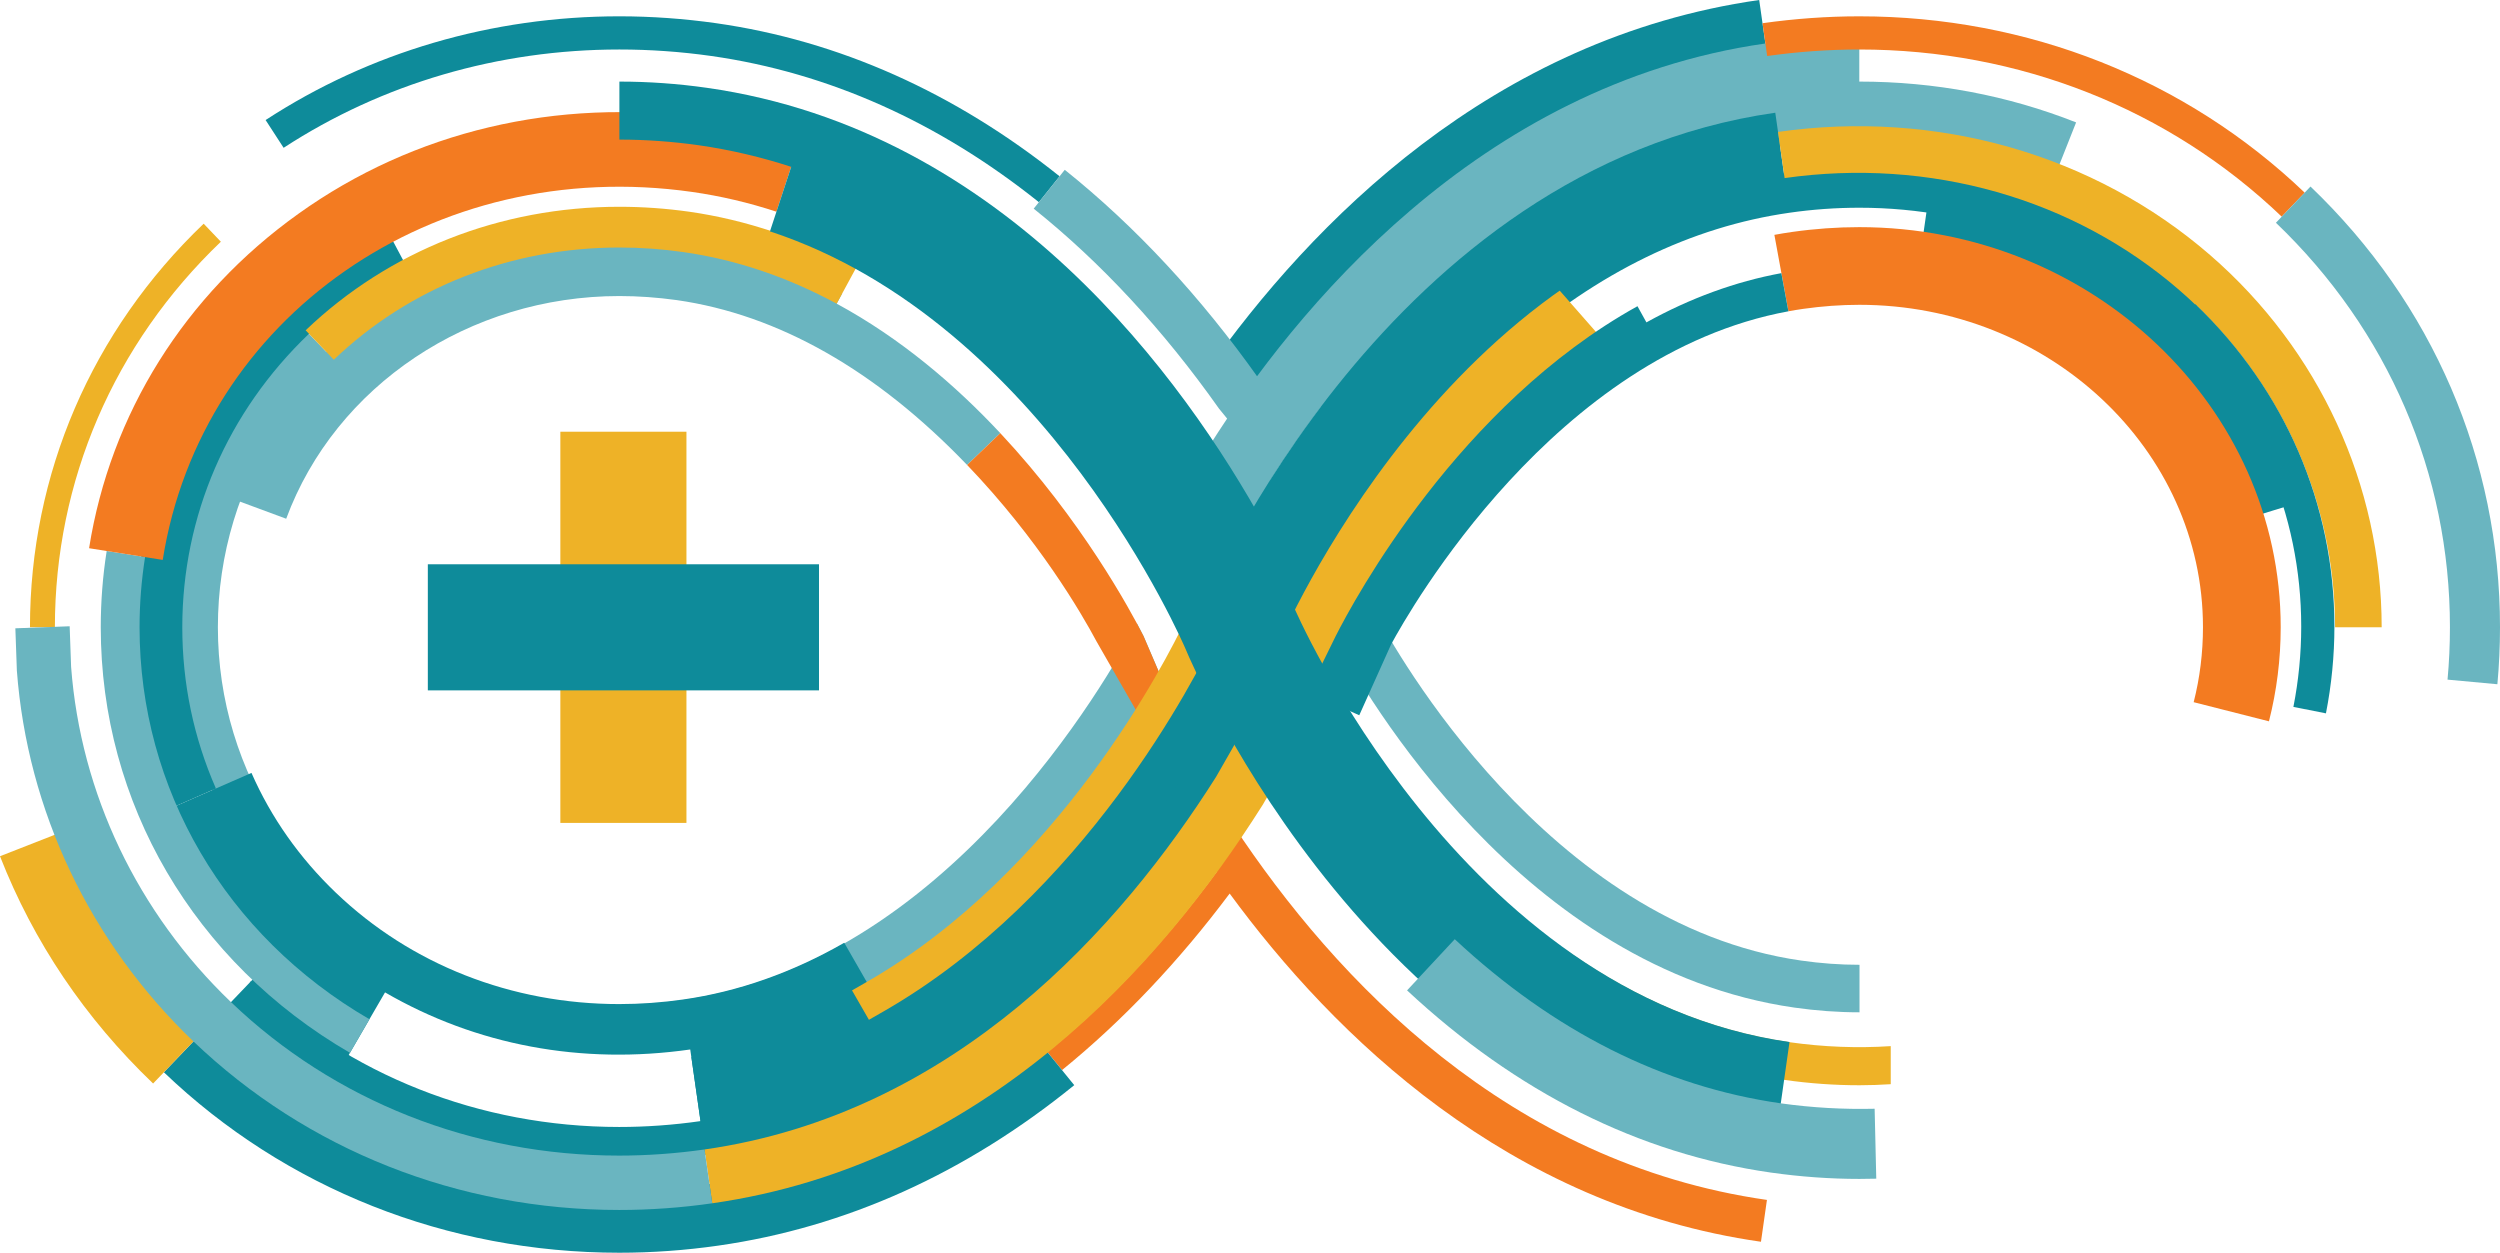 <?xml version="1.0" encoding="UTF-8" standalone="no"?>
<svg
   xmlns:dc="http://purl.org/dc/elements/1.1/"
   xmlns:cc="http://creativecommons.org/ns#"
   xmlns:rdf="http://www.w3.org/1999/02/22-rdf-syntax-ns#"
   xmlns:svg="http://www.w3.org/2000/svg"
   xmlns="http://www.w3.org/2000/svg"
   xml:space="preserve"
   enable-background="new 0 0 488.122 215.085"
   viewBox="0 0 403.845 202.363"
   height="202.363"
   width="403.845"
   y="0px"
   x="0px"
   id="Layer_1"
   version="1.1"><defs
     id="defs133" /><g
     id="g3"><g
       id="g5"><g
         id="g7"><path
           style="fill:#6ab5c0"
           id="path9"
           d="m 135.154,49.054 0.895,-1.652 c -8.28,-4.412 -16.798,-7.3 -25.366,-8.524 -3.545,-0.507 -7.122,-0.76 -10.627,-0.76 -28.267,0 -53.551,17.005 -62.932,42.305 l 9.106,3.373 c 7.973,-21.517 29.6,-35.974 53.826,-35.974 3.051,0 6.165,0.225 9.256,0.654 16.426,2.356 32.212,11.315 46.911,26.633 l 5.361,-5.138 c -7.235,-7.739 -16.072,-15.312 -26.43,-20.917 z" /><path
           style="fill:#6ab5c0"
           id="path11"
           d="M 68.836,162.349 C 44.475,151.024 28.725,127.073 28.725,101.325 c 0,-13.024 3.821,-25.628 11.037,-36.45 2.744,-4.118 5.992,-7.983 9.644,-11.478 l 4.472,4.669 c -3.317,3.173 -6.243,6.672 -8.734,10.396 -6.512,9.763 -9.948,21.119 -9.948,32.863 0,23.595 13.932,44.73 36.365,55.163 l -2.725,5.861 z" /><path
           style="fill:#6ab5c0"
           id="path13"
           d="m 187.516,109.274 -2.804,-6.547 c -0.257,-0.507 -0.61,-1.183 -1.033,-1.978 -4.919,9.297 -30.751,54.706 -73.234,60.77 -3.464,0.501 -7.047,1.633 -10.421,1.633 -9.904,-0.006 -19.389,-2.084 -28.204,-6.19 l -3.242,5.933 c 9.851,4.578 20.425,6.903 31.446,6.909 3.737,0 7.573,-0.275 11.403,-0.82 40.997,-5.858 66.85,-43.35 76.385,-59.841 l -0.296,0.131 z" /><path
           style="fill:#f37b21"
           id="path15"
           d="m 196.503,140.879 c -8.311,11.29 -17.483,21.066 -27.318,29.052 l 2.375,2.926 c 9.732,-7.905 18.822,-17.483 27.077,-28.517 16.917,23.069 45.046,50.431 85.826,56.251 l 0.964,-6.759 c -41.688,-5.958 -69.604,-35.43 -86.202,-60.51 -0.775,-1.18 -2.722,7.557 -2.722,7.557 z" /><path
           style="fill:#eeb227"
           id="path17"
           d="m 305.426,168.989 c -5.376,0.354 -10.868,0.144 -16.353,-0.635 -12.514,-1.784 -24.659,-6.79 -36.077,-14.867 l -3.549,5.016 c 12.226,8.643 25.263,14 38.762,15.934 4.049,0.582 8.155,0.873 12.173,0.873 1.69,0 3.373,-0.066 5.044,-0.172 l 0,-6.149 z" /><path
           style="fill:#f37b21"
           id="path19"
           d="m 190.764,107.878 -3.248,1.396 -2.804,-6.547 c -2.097,-4.13 -9.973,-18.7 -23.128,-32.757 l -5.361,5.138 c 11.538,12.026 18.478,23.945 20.916,28.52 l 9.851,17.176 8.411,-4.825 -4.637,-8.101 z" /><path
           style="fill:#6ab5c0"
           id="path21"
           d="m 300.382,163.526 c -3.489,0 -7.019,-0.26 -10.508,-0.76 -43.847,-6.262 -69.501,-50.775 -74.191,-59.631 l 6.784,-3.596 c 2.694,5.073 27.481,49.774 68.496,55.629 3.126,0.451 6.29,0.682 9.419,0.682 l 0,7.676 z" /><path
           style="fill:#0e8b9a"
           id="path23"
           d="m 361.471,84.227 c -2.923,-9.488 -8.374,-18.244 -15.765,-25.325 -9.688,-9.266 -21.989,-15.186 -35.583,-17.13 l 1.246,-8.7 c 15.424,2.203 29.393,8.943 40.405,19.486 8.477,8.108 14.732,18.156 18.103,29.077 l -8.406,2.592 z" /><path
           style="fill:#0e8b9a"
           id="path25"
           d="m 244.105,56.277 -4.137,-4.713 c 14.914,-13.099 31.139,-20.978 48.219,-23.413 4.043,-0.582 8.13,-0.867 12.161,-0.867 20.813,0 40.311,7.679 54.89,21.639 l -4.328,4.541 C 337.492,40.622 319.536,33.556 300.347,33.556 c -3.733,0 -7.526,0.269 -11.259,0.807 -15.868,2.262 -30.998,9.634 -44.983,21.914 z" /><path
           style="fill:#eeb227"
           id="path27"
           d="m 212.231,117.4 -21.764,-10.361 5.179,-10.884 c 3.358,-7.069 16.062,-31.649 38.443,-51.295 l 9.053,-7.954 15.903,18.118 -9.05,7.952 c -19.411,17.029 -30.548,39.256 -32.585,43.54 l -5.179,10.884 z" /><path
           style="fill:#0e8b9a"
           id="path29"
           d="m 27.98,130.39 c -4.018,-9.175 -6.064,-18.947 -6.064,-29.064 0,-20.027 8.092,-38.796 22.793,-52.85 5.132,-4.91 10.921,-9.097 17.217,-12.451 l 3.536,6.653 c -5.68,3.029 -10.915,6.812 -15.556,11.24 -13.19,12.62 -20.459,29.456 -20.459,47.408 0,9.069 1.828,17.824 5.429,26.042 l -6.896,3.022 z" /><path
           style="fill:#eeb227"
           id="path31"
           d="m 53.922,58.114 -4.55,-4.757 C 62.825,40.49 80.83,33.402 100.056,33.402 c 3.752,0 7.541,0.272 11.3,0.801 9.178,1.321 18.24,4.368 26.933,9.068 l -3.135,5.783 c -8.001,-4.325 -16.319,-7.128 -24.724,-8.327 -3.449,-0.494 -6.931,-0.745 -10.373,-0.745 -17.524,10e-4 -33.925,6.434 -46.135,18.132 z" /><path
           style="fill:#eeb227"
           id="path33"
           d="m 8.867,101.325 -4.025,0 c 0,-24.727 9.96,-47.878 28.057,-65.189 l 2.779,2.91 C 18.392,55.582 8.867,77.706 8.867,101.325 Z" /><path
           style="fill:#0e8b9a"
           id="path35"
           d="M 167.823,32.663 C 151.592,19.683 133.796,11.747 114.939,9.05 110.004,8.349 104.997,7.995 100.056,7.995 c -19.536,0 -38.293,5.492 -54.24,15.881 l -2.91,-4.484 C 59.708,8.43 79.482,2.635 100.056,2.635 c 5.191,0 10.442,0.379 15.634,1.114 19.821,2.829 38.484,11.156 55.475,24.733 l -3.342,4.181 z" /><path
           style="fill:#0e8b9a"
           id="path37"
           d="m 205.484,67.436 -10.571,-7.46 C 211.827,36.012 241.042,6.162 284.179,0 l 1.818,12.805 C 247.429,18.306 220.93,45.55 205.484,67.436 Z" /><path
           style="fill:#6ab5c0"
           id="path39"
           d="m 217.582,68.975 -7.47,-5.651 c 14.798,-19.571 40.008,-43.988 76.085,-49.136 4.703,-0.67 9.457,-1.008 14.151,-1.008 12.163,0 23.945,2.219 35.023,6.593 l -3.452,8.715 c -9.97,-3.94 -20.591,-5.94 -31.571,-5.94 -4.256,0 -8.562,0.313 -12.815,0.914 -32.919,4.701 -56.207,27.345 -69.951,45.513 z" /><path
           style="fill:#6ab5c0"
           id="path41"
           d="m 202.511,84.24 -10.452,-4.262 3.098,-7.641 0.272,-0.423 c 13.509,-21.382 43.134,-58.239 89.75,-64.891 5.029,-0.72 10.136,-1.083 15.168,-1.083 l 0,11.3 c -4.497,0 -9.069,0.322 -13.572,0.967 -39.785,5.679 -66.259,35.292 -81.529,59.321 l -2.735,6.712 z" /><path
           style="fill:#6ab5c0"
           id="path43"
           d="m 202.342,72.661 -5.42,-6.643 c -9,-12.742 -19.067,-23.616 -29.941,-32.31 l 5.016,-6.277 c 11.431,9.137 22.002,20.522 31.415,33.836 l 5.145,6.309 -6.215,5.085 z" /><path
           style="fill:#f37b21"
           id="path45"
           d="M 368.581,34.998 C 350.391,17.578 326.148,7.996 300.348,7.996 c -4.938,0 -9.942,0.354 -14.883,1.055 L 284.711,3.75 c 5.198,-0.735 10.452,-1.114 15.637,-1.114 27.196,0 52.74,10.12 71.948,28.489 l -3.715,3.873 z" /><path
           style="fill:#0e8b9a"
           id="path47"
           d="m 113.637,184.442 -1.95,-13.672 c 54.643,-7.798 81.88,-71.46 82.146,-72.101 1.214,-2.913 30.426,-71.538 92.942,-80.462 l 1.95,13.669 c -54.821,7.823 -81.883,71.457 -82.146,72.098 -1.22,2.921 -30.441,71.543 -92.942,80.468 z" /><path
           style="fill:#0e8b9a"
           id="path49"
           d="m 56.212,170.62 5.986,-10.314 c 14.717,8.543 31.759,11.738 49.301,9.225 l 1.69,11.804 c 11.434,-1.634 22.593,-5.545 33.186,-11.628 l -9.998,-17.414 c -8.383,4.81 -17.127,7.895 -26.026,9.163 -3.455,0.491 -6.928,0.741 -10.327,0.741 -17.398,0 -33.655,-6.39 -45.781,-18 -5.87,-5.62 -10.458,-12.138 -13.621,-19.342 L 23.38,132.4 c 4.115,9.4 10.12,18.009 17.846,25.397 l -0.87,0.911 c 4.835,4.614 10.149,8.601 15.856,11.912 z" /><path
           style="fill:#0e8b9a"
           id="path51"
           d="m 100.025,187.53 c -23.951,0 -46.432,-8.893 -63.308,-25.028 l 3.799,-3.968 c 15.847,15.158 36.972,23.507 59.503,23.516 4.34,0 8.762,-0.316 13.133,-0.948 45.071,-6.434 72.317,-44.576 84.584,-66.838 l 3.11,-7.36 5.048,2.141 -3.283,7.739 c -12.724,23.144 -41.169,62.967 -88.677,69.748 -4.637,0.66 -9.315,0.998 -13.909,0.998 z" /><path
           style="fill:#0e8b9a"
           id="path53"
           d="M 100.025,202.363 C 72.231,202.357 46.111,192.005 26.472,173.211 l 6.947,-7.254 c 17.762,16.998 41.419,26.358 66.606,26.367 4.819,0 9.735,-0.357 14.582,-1.052 18.795,-2.675 36.478,-10.683 52.597,-23.77 l 6.327,7.792 c -17.543,14.251 -36.894,22.975 -57.506,25.92 -5.31,0.764 -10.699,1.149 -16,1.149 z" /><path
           style="fill:#eeb227"
           id="path55"
           d="m 115.055,194.377 -1.249,-8.693 c 40.505,-5.78 67.282,-35.905 82.638,-60.195 0.479,-0.82 4.603,-7.992 6.19,-11.002 l 7.773,4.087 c -1.746,3.33 -6.208,11.059 -6.399,11.387 l -0.094,0.147 c -16.332,25.864 -45.012,58.007 -88.859,64.269 z" /><path
           style="fill:#6ab5c0"
           id="path57"
           d="M 56.532,170.072 C 31.317,155.436 16.277,129.736 16.277,101.325 c 0,-4.13 0.319,-8.28 0.957,-12.317 l 6.202,0.979 c -0.588,3.721 -0.892,7.532 -0.892,11.337 0,26.148 13.884,49.818 37.131,63.324 l -3.143,5.424 z" /><path
           style="fill:#f37b21"
           id="path59"
           d="M 26.287,90.448 14.39,88.558 C 17.832,66.847 29.836,47.665 48.18,34.55 66.802,21.216 90.002,15.718 113.509,19.073 c 5.298,0.76 10.571,1.996 15.684,3.674 L 125.425,34.2 C 120.988,32.738 116.4,31.662 111.806,31.005 70.1,25.065 32.521,51.163 26.287,90.448 Z" /><path
           style="fill:#eeb227"
           id="path61"
           d="M 24.732,175.029 C 13.748,164.508 5.415,152.16 0,138.313 l 14.021,-5.492 c 4.622,11.791 11.731,22.327 21.132,31.321 l -10.421,10.887 z" /><path
           style="fill:#6ab5c0"
           id="path63"
           d="M 100.025,195.457 C 74.018,195.451 49.597,185.781 31.241,168.223 14.537,152.245 4.423,130.96 2.721,108.304 l -0.004,-0.166 -0.236,-6.643 8.771,-0.329 0.235,6.565 c 1.549,20.459 10.724,39.682 25.829,54.152 16.71,15.975 38.978,24.79 62.71,24.79 4.559,0 9.191,-0.338 13.781,-0.989 l 1.249,8.693 c -5.005,0.72 -10.058,1.08 -15.031,1.08 z" /><path
           style="fill:#eeb227"
           id="path65"
           d="m 140.364,164.737 -2.729,-4.75 2.375,-1.364 c 31.014,-17.802 48.328,-51.827 51.492,-58.461 l 1.18,-2.484 4.941,2.359 -1.18,2.472 c -3.28,6.9 -21.285,42.264 -53.701,60.867 l -2.378,1.361 z" /><path
           style="fill:#0e8b9a"
           id="path67"
           d="m 208.864,97.73 c -0.279,-0.664 -2.231,-5.27 -5.946,-12.02 l 1.395,-0.767 C 191.374,61.477 162.469,21.075 114.206,14.188 c -4.691,-0.67 -9.457,-1.008 -14.15,-1.008 l 0,9.369 c 4.256,0 8.571,0.313 12.827,0.914 5.213,0.751 10.186,1.943 14.924,3.486 l -3.43,10.427 c 44.554,14.654 66.966,67.038 67.176,67.548 1.242,2.967 30.977,72.84 94.879,81.961 l 2.641,-18.56 C 235.832,160.722 209.12,98.34 208.864,97.73 Z" /><path
           style="fill:#eeb227"
           id="path69"
           d="m 384.731,101.325 -7.526,0 c 0,-20.738 -9.147,-40.574 -25.109,-54.414 C 334.96,32.037 311.7,25.435 288.281,28.767 L 287.22,21.31 c 25.582,-3.646 51.022,3.611 69.82,19.912 17.606,15.274 27.691,37.185 27.691,60.103 z" /><rect
           style="fill:#eeb227"
           id="rect71"
           height="63.192"
           width="20.369"
           y="69.739"
           x="90.518" /><rect
           style="fill:#0e8b9a"
           id="rect73"
           height="20.369"
           width="63.189"
           y="91.152"
           x="69.111" /><path
           style="fill:#6ab5c0"
           id="path75"
           d="m 403.422,110.532 -8.052,-0.745 c 0.256,-2.782 0.388,-5.63 0.388,-8.462 0,-24.796 -9.986,-48.003 -28.11,-65.339 l 5.583,-5.852 c 19.742,18.888 30.614,44.173 30.614,71.191 0,3.086 -0.144,6.181 -0.423,9.207 z" /><path
           style="fill:#0e8b9a"
           id="path77"
           d="m 375.728,115.235 -5.257,-1.045 c 0.835,-4.246 1.264,-8.609 1.264,-12.971 0,-18.25 -7.376,-35.367 -20.791,-48.197 l 3.708,-3.874 c 14.467,13.85 22.443,32.347 22.443,52.071 10e-4,4.707 -0.466,9.422 -1.367,14.016 z" /><path
           style="fill:#f37b21"
           id="path79"
           d="m 366.522,116.521 -12.16,-3.092 c 1.001,-3.93 1.502,-8.002 1.502,-12.104 0,-28.714 -24.909,-52.087 -55.516,-52.087 -2.976,0 -6.03,0.226 -9.056,0.654 -0.804,0.119 -1.599,0.241 -2.397,0.394 L 286.63,37.938 c 0.967,-0.178 1.918,-0.338 2.895,-0.473 3.611,-0.513 7.25,-0.773 10.824,-0.773 37.532,0 68.07,28.996 68.07,64.632 -10e-4,5.155 -0.639,10.259 -1.897,15.197 z" /><path
           style="fill:#0e8b9a"
           id="path81"
           d="m 265.96,52.077 -1.446,-2.613 c -28.817,15.975 -45.693,47.249 -48.782,53.354 l -3.045,6.212 -3.235,-1.583 -1.327,2.954 11.447,5.141 5.138,-11.431 c 3.017,-5.595 26.464,-46.873 64.184,-53.823 l -1.139,-6.165 c -7.4,1.364 -14.722,4.033 -21.795,7.954 z" /><path
           style="fill:#6ab5c0"
           id="path83"
           d="m 300.382,190.44 c -4.734,0 -9.553,-0.347 -14.329,-1.026 -21.307,-3.048 -41.068,-12.949 -58.758,-29.428 l 7.704,-8.268 c 15.963,14.883 33.677,23.798 52.656,26.511 5.079,0.714 10.167,0.995 15.171,0.876 l 0.263,11.297 c -0.901,0.02 -1.806,0.038 -2.707,0.038 z" /></g></g></g></svg>